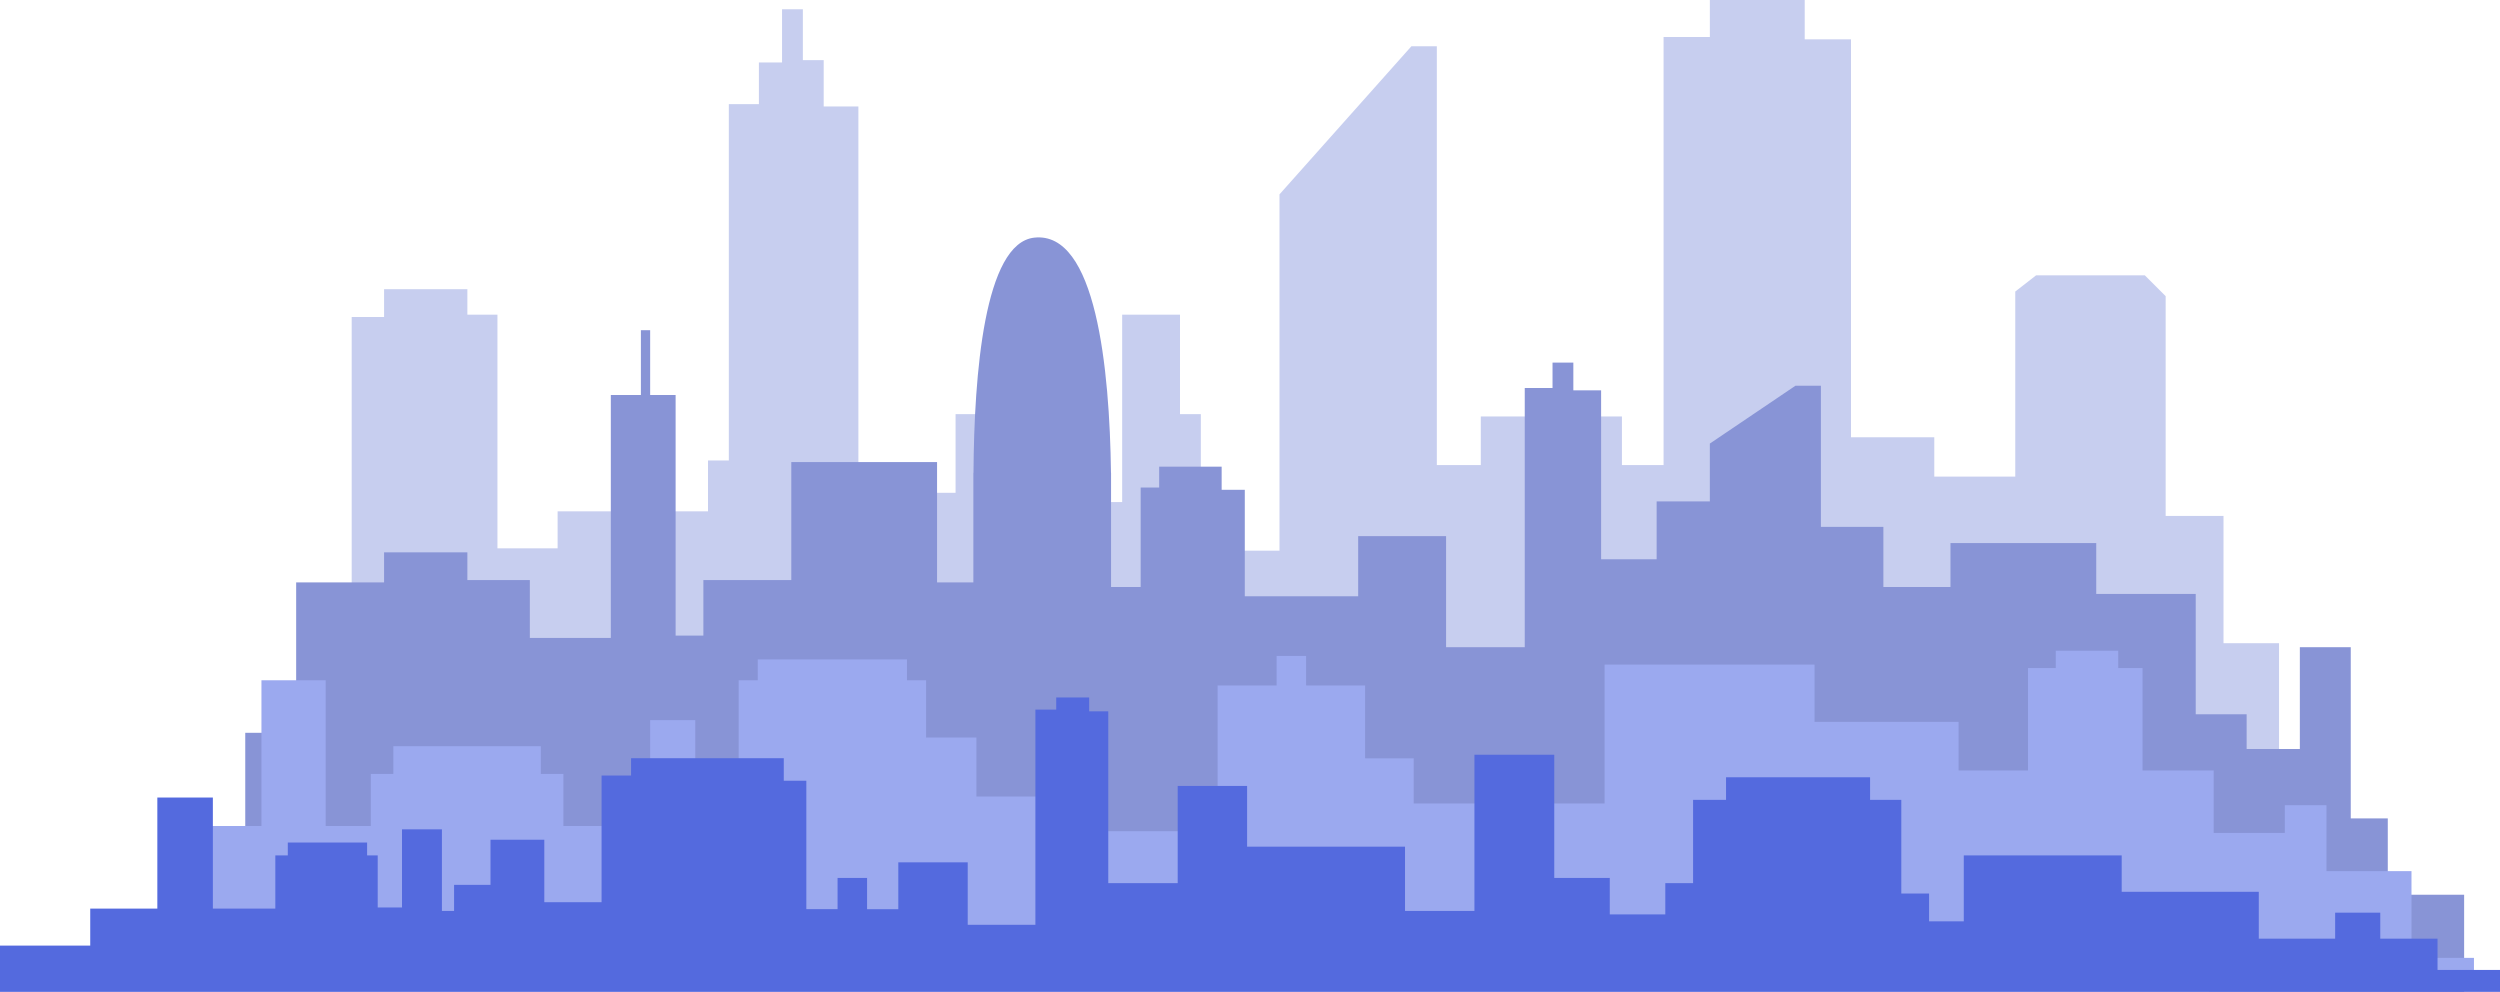 <svg xmlns="http://www.w3.org/2000/svg" width="1440" height="571.344" viewBox="0 0 1440 571.344">
  <g id="Group_523" data-name="Group 523" transform="translate(-41.668 -252.99)">
    <g id="_04" data-name="04" transform="translate(114.966 252.99)">
      <g id="Group_519" data-name="Group 519">
        <path id="Path_1693" data-name="Path 1693" d="M78.334,823.393V804.736h87.959v-138.6h41.314V435.572h18.658V419.579h47.978v14.66h17.325v134.6H326.22V547.52h86.626V518.2H424.84V312.963h17.326V288.974h13.327V258.321h11.994v29.32h11.994v26.655h19.991V536.859h55.974V491.546h61.3v50.645H651.4V434.24H684.72v57.307h11.995v78.632h45.313V364.939l75.965-85.295h14.659V520.867h25.322V492.88h81.294v27.987h23.989V274.313h26.656V252.99h54.641v22.656h26.654V504.873h47.978V527.53h46.646V420.912l11.995-9.329h62.637l11.994,11.995V550.185h33.319v73.3h31.985V823.393Z" transform="translate(-78.334 -252.99)" fill="#c7ceef"/>
      </g>
    </g>
    <g id="_03" data-name="03" transform="translate(60.323 389.727)">
      <g id="Group_520" data-name="Group 520">
        <rect id="Rectangle_111" data-name="Rectangle 111" width="0.5" height="1" transform="translate(542.25 340.651)" fill="#afb9ef"/>
        <path id="Path_1694" data-name="Path 1694" d="M1407.706,700.219V656.24h-21.324V557.617h-29.321v58.641H1326.41V596.267h-29.321v-69.3h-57.306V497.647h-83.961v25.322h-38.648V488.317h-35.984V407.023h-14.659l-49.311,33.317v33.319H986.569v33.319H954.583V409.687H938.591V393.695H926.6v14.659H910.6V557.617H865.291V493.649H814.648V528.3h-65.3V466.993H736.016V453.667H700.033v11.994H689.372v57.308H672.313V476.74c.048-5.188.054-10.649,0-16.3v-3.272h-.036c-.81-60.2-8.59-139.384-44.214-135.437-28.7,3.178-34.63,78.5-34.988,135.438H593V520.3H572.092V451H488.13v67.969H437.488v31.985H421.5v-138.6H406.836V375.037H401.5v37.315H384.178V552.288H337.534V518.971H301.55V502.976H253.573V520.3H202.93v86.626h-29.32V738.868H51v14.661l1400.686,2.665V700.219Z" transform="translate(-51 -321.586)" fill="#8894d6"/>
      </g>
    </g>
    <g id="_02" data-name="02" transform="translate(65.321 627.817)">
      <g id="Group_521" data-name="Group 521">
        <path id="Path_1695" data-name="Path 1695" d="M53.5,629.4v-8h83.961V541.444h42.98V457.482h36.983v83.961h25.988V511.457h12.994V495.465h84.961v15.993h12.994v29.986h49.977V480.472h25.988v60.972h24.988V457.482H466.31V445.488h85.96v11.995h10.995v32.985h28.987v33.984h54.975v19.991h83.961V460.481h33.984V443.489h16.992v16.992h33.984v41.981h27.987V528.45H954.085V448.487h120.944v32.985h82.962v27.987h39.982V450.486h15.993v-10h35.983v10h13.994v58.973h40.981v35.983H1345.9V529.449h23.989v37.983h48.977v49.977h35.983V636.4H53.5Z" transform="translate(-53.5 -440.49)" fill="#9ba9ef"/>
      </g>
    </g>
    <g id="_01" data-name="01" transform="translate(41.668 653.727)">
      <g id="Group_522" data-name="Group 522" transform="translate(0 1)">
        <path id="Path_1696" data-name="Path 1696" d="M1462.347,623.08H41.668V596.424H93.644V575.1h38.649v-63.97h31.985V575.1h35.98V544.448h7.184v-7.377h45.68v7.377h6.109v29.986h13.994V529.455h22.989v46.978h7V561.44H324.2V535.452h30.986v35.983h32.985V498.469h16.992v-10h87.959v12.994h12.994v73.966h17.992V557.442H541.1v17.992h17.992V548.446h39.982V584.43h38.982V460.487h11.995v-7h18.991v8h10.995v98.954h39.982V504.467H760v34.984h90.958v36.983H890.94V486.475h45.979v70.967H968.9v20.99h31.985V560.441h15.993V512.463h18.991V499.469h82.962v12.994h17.992v53.975h15.993v15.992h19.991V544.448h90.958v20.99h78.964v26.988h43.98V577.433H1412.7v14.993h32.985v17.992h35.983V623.08Z" transform="translate(-41.668 -453.49)" fill="#546ade"/>
      </g>
    </g>
  </g>
</svg>
